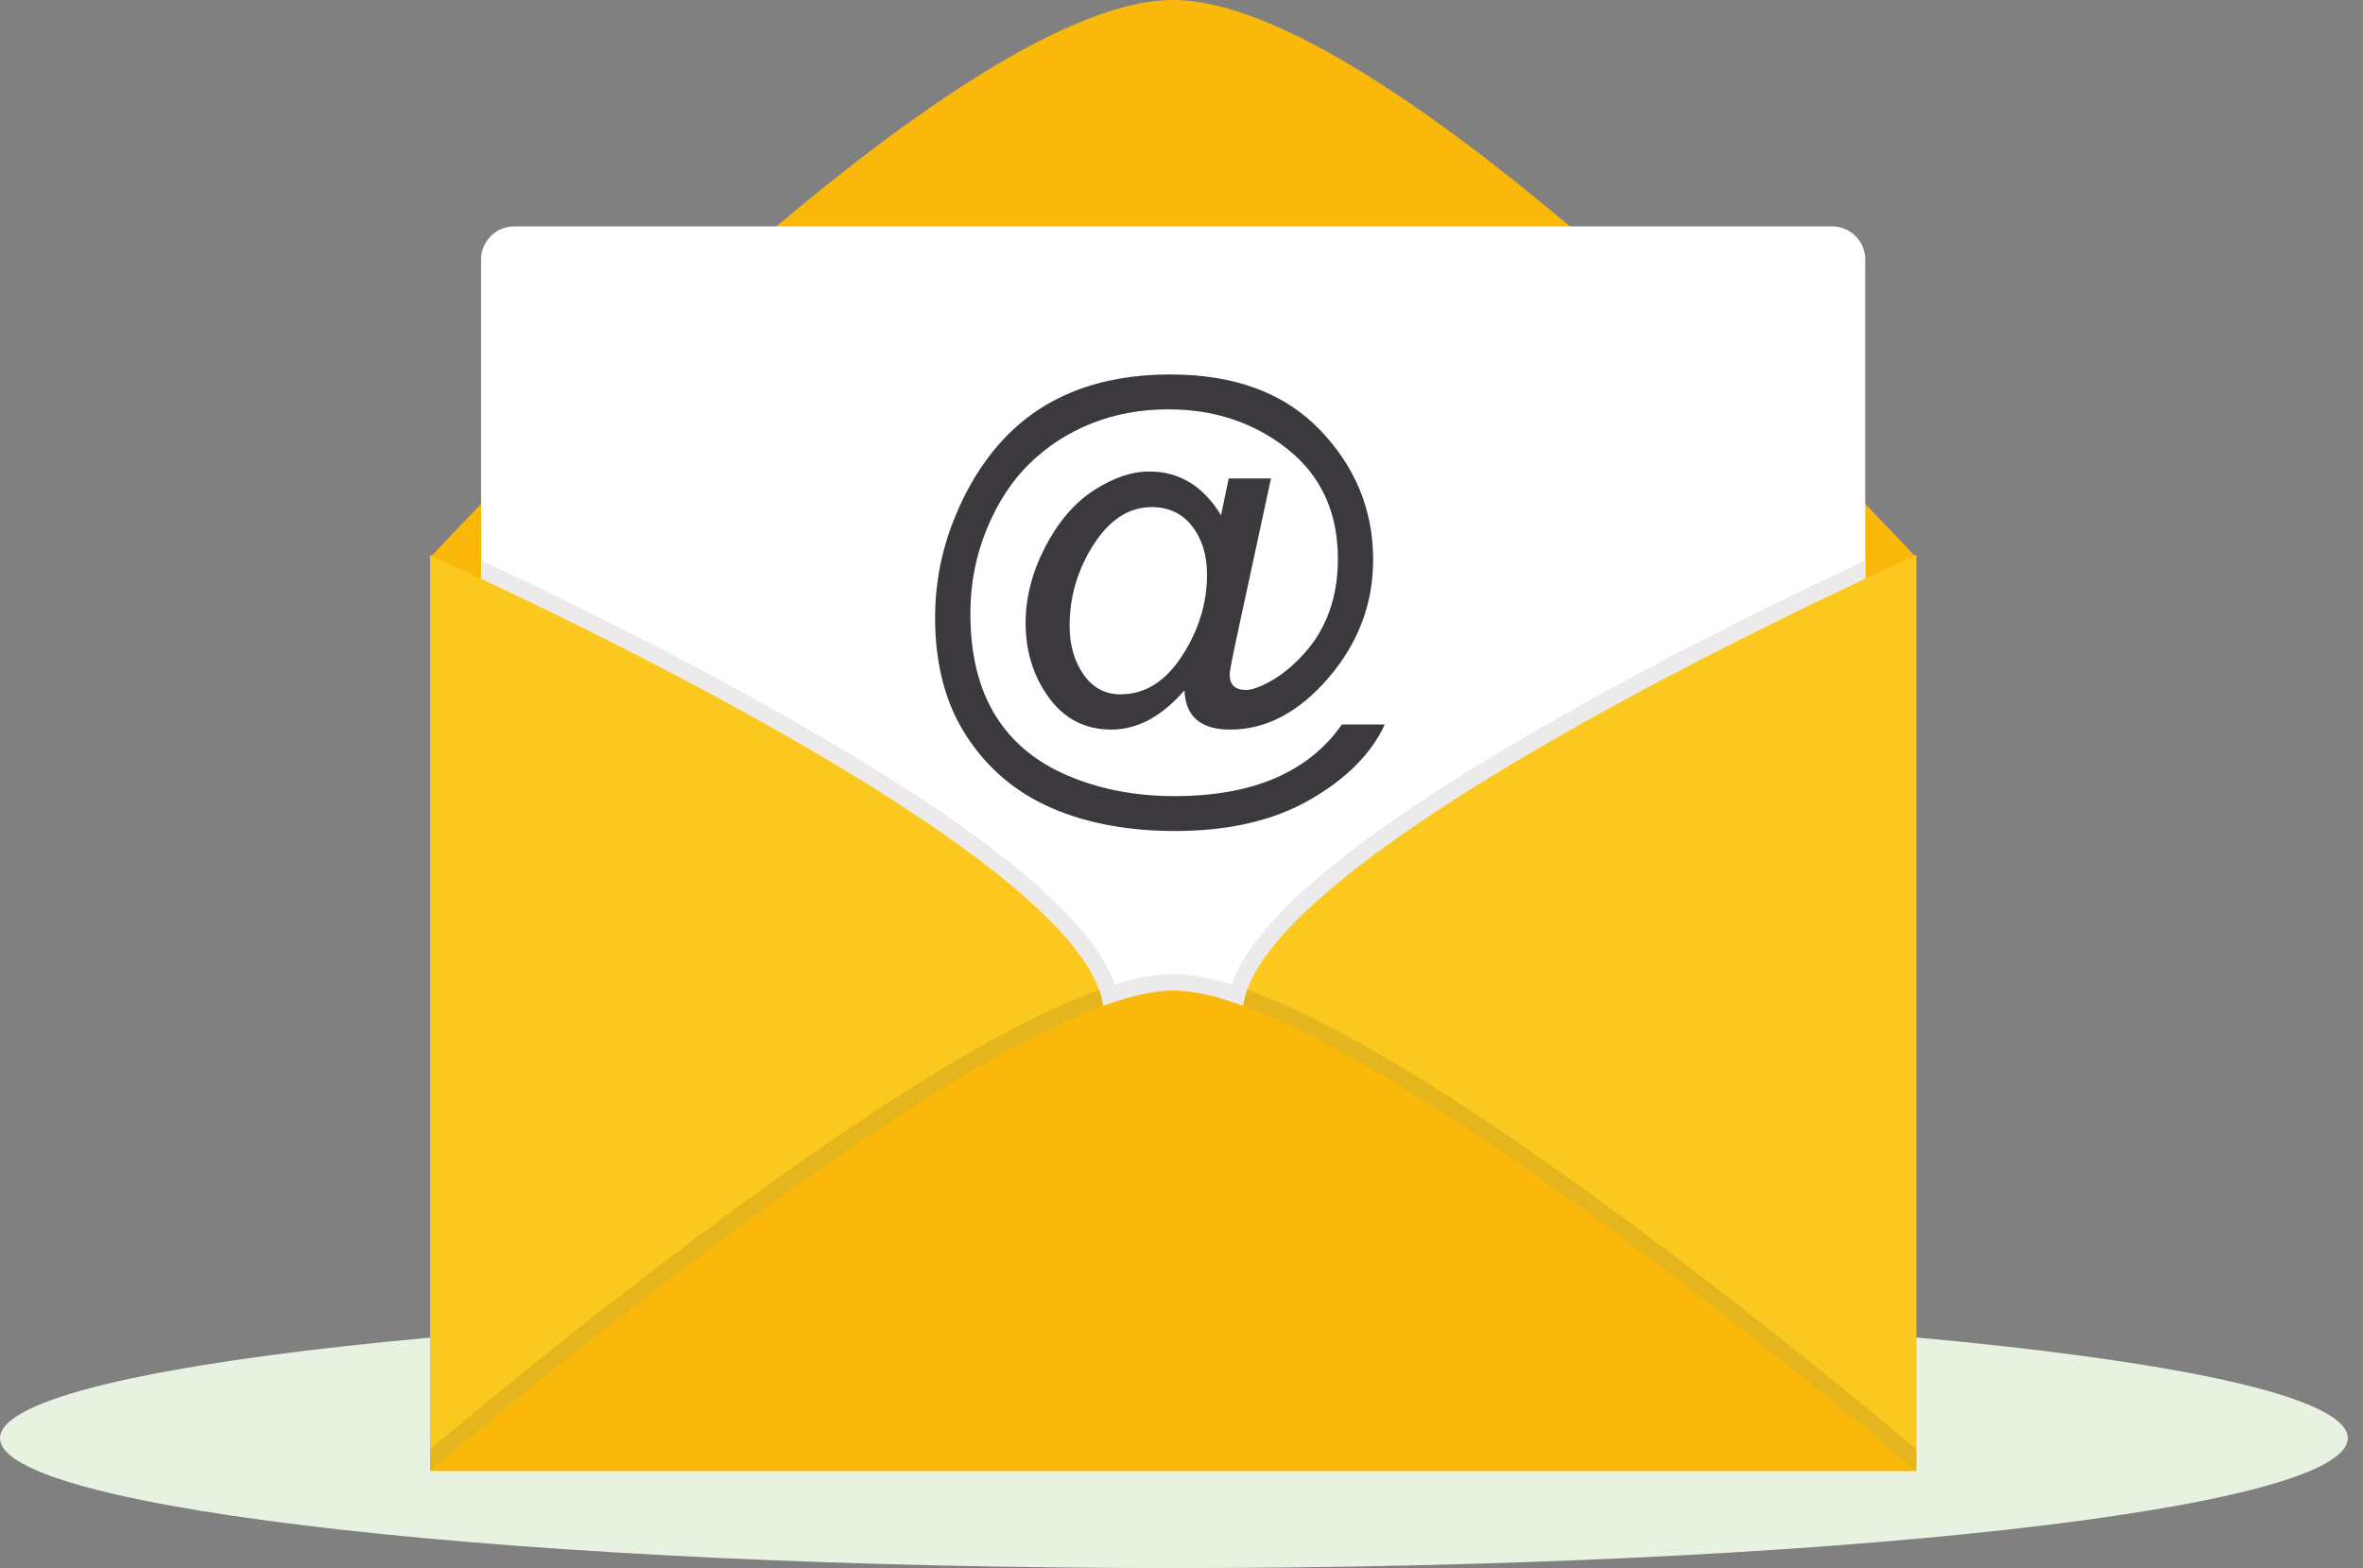 <svg width="110" height="73" viewBox="0 0 110 73" fill="none" xmlns="http://www.w3.org/2000/svg">
<rect x="0" y="0" width="110" height="73" fill="#808080" stroke="none"/>
<path d="M54.647 72.999C24.466 72.999 0 70.291 0 66.95C0 63.612 24.466 60.902 54.647 60.902C84.825 60.902 109.291 63.612 109.291 66.95C109.291 70.291 84.825 72.999 54.647 72.999Z" fill="#E7F3E0"/>
<path d="M20.023 68.477H89.202V25.852H20.023V68.477Z" fill="#FAB80A"/>
<path d="M89.202 25.954C89.202 25.954 65.259 0 54.613 0C43.967 0 20.023 25.954 20.023 25.954H89.202Z" fill="#FAB80A"/>
<path d="M86.829 50.195C86.829 51.042 86.136 51.735 85.289 51.735H23.936C23.089 51.735 22.395 51.042 22.395 50.195V12.079C22.395 11.232 23.089 10.539 23.936 10.539H85.289C86.136 10.539 86.829 11.232 86.829 12.079V50.195Z" fill="white"/>
<path d="M49.791 29.142C49.791 30.022 50.006 30.773 50.435 31.393C50.863 32.013 51.438 32.324 52.16 32.324C53.3 32.324 54.256 31.726 55.029 30.53C55.802 29.334 56.188 28.076 56.188 26.756C56.188 25.843 55.957 25.089 55.494 24.497C55.031 23.904 54.405 23.608 53.616 23.608C52.556 23.608 51.653 24.19 50.908 25.352C50.164 26.513 49.791 27.777 49.791 29.142ZM55.139 32.137C54.078 33.356 52.945 33.965 51.737 33.965C50.519 33.965 49.549 33.469 48.827 32.476C48.105 31.483 47.744 30.327 47.744 29.007C47.744 27.811 48.05 26.627 48.66 25.453C49.271 24.28 50.027 23.403 50.926 22.822C51.826 22.241 52.682 21.95 53.497 21.95C54.9 21.95 56.015 22.629 56.841 23.986L57.198 22.272H59.166L57.567 29.682C57.351 30.686 57.243 31.261 57.243 31.407C57.243 31.883 57.498 32.12 58.006 32.12C58.289 32.12 58.687 31.974 59.202 31.681C59.716 31.388 60.225 30.963 60.728 30.405C61.231 29.848 61.616 29.2 61.882 28.462C62.147 27.723 62.28 26.909 62.28 26.019C62.28 23.856 61.502 22.155 59.945 20.915C58.388 19.677 56.537 19.057 54.394 19.057C53.108 19.057 51.918 19.274 50.824 19.708C49.729 20.142 48.768 20.763 47.938 21.569C47.109 22.376 46.441 23.397 45.933 24.633C45.426 25.868 45.172 27.179 45.172 28.567C45.172 30.439 45.55 32.002 46.305 33.254C47.061 34.507 48.186 35.454 49.681 36.097C51.176 36.74 52.843 37.062 54.682 37.062C58.314 37.062 60.909 35.951 62.466 33.728H64.463C63.831 35.093 62.669 36.261 60.977 37.231C59.285 38.201 57.197 38.686 54.715 38.686C52.516 38.686 50.592 38.328 48.945 37.612C47.298 36.895 45.984 35.786 45.003 34.286C44.021 32.786 43.53 30.942 43.53 28.753C43.53 27.185 43.82 25.668 44.401 24.201C44.983 22.734 45.744 21.493 46.686 20.478C47.628 19.463 48.751 18.701 50.054 18.193C51.356 17.686 52.832 17.432 54.479 17.432C57.468 17.432 59.789 18.291 61.442 20.01C63.094 21.729 63.921 23.743 63.921 26.054C63.921 28.105 63.23 29.936 61.849 31.548C60.466 33.16 58.941 33.965 57.271 33.965C55.894 33.965 55.184 33.356 55.139 32.137Z" fill="#3B393D"/>
<path d="M60.609 51.737H48.616C50.321 50.078 51.366 48.512 51.366 47.164C51.366 46.997 51.35 46.826 51.318 46.652C51.318 46.652 51.318 46.651 51.318 46.65C51.318 46.649 51.317 46.648 51.317 46.647C51.316 46.645 51.316 46.643 51.316 46.64C50.171 40.434 29.499 30.266 22.395 26.941V26.092C24.691 27.162 28.643 29.057 32.895 31.327C33.254 31.518 33.614 31.713 33.976 31.909C34.554 32.222 35.136 32.542 35.717 32.867C38.019 34.153 40.071 35.372 41.881 36.53C42.704 37.056 43.48 37.569 44.202 38.07C46.631 39.751 48.491 41.288 49.799 42.691C50.295 43.224 50.714 43.737 51.052 44.231C51.431 44.788 51.711 45.32 51.891 45.829C52.938 45.504 53.834 45.346 54.612 45.346C55.391 45.346 56.286 45.504 57.334 45.829C57.513 45.32 57.793 44.788 58.173 44.231C58.51 43.737 58.929 43.224 59.426 42.691C60.734 41.288 62.594 39.751 65.023 38.07C65.745 37.569 66.52 37.056 67.344 36.53C69.155 35.372 71.206 34.153 73.508 32.867C74.089 32.542 74.67 32.222 75.248 31.909C75.611 31.712 75.971 31.518 76.33 31.327C80.582 29.057 84.534 27.162 86.829 26.092V26.94C79.541 30.353 57.955 40.974 57.86 47.122C57.86 47.123 57.86 47.123 57.86 47.123C57.86 47.128 57.859 47.133 57.859 47.139C57.859 47.139 57.859 47.139 57.859 47.14C57.859 47.145 57.859 47.149 57.859 47.155C57.859 47.155 57.859 47.155 57.859 47.156C57.859 47.158 57.859 47.161 57.859 47.163C57.859 48.512 58.903 50.077 60.609 51.737Z" fill="#ECEAEA"/>
<path d="M20.023 68.477C20.023 68.477 51.366 54.552 51.366 47.164C51.366 39.776 20.023 25.852 20.023 25.852V68.477Z" fill="#FBC81F"/>
<path d="M89.201 68.477C89.201 68.477 57.858 54.552 57.858 47.164C57.858 39.776 89.201 25.852 89.201 25.852V68.477Z" fill="#FBC81F"/>
<path d="M20.023 68.478V68.478C20.067 68.458 40.98 59.164 48.616 51.738H48.617C40.972 59.171 20.023 68.478 20.023 68.478Z" fill="#E4A911"/>
<path d="M48.616 51.738H48.615C50.321 50.079 51.365 48.513 51.365 47.165C51.365 46.998 51.349 46.828 51.318 46.654C51.349 46.827 51.365 46.998 51.365 47.165C51.365 48.513 50.321 50.079 48.616 51.738ZM51.317 46.651C51.317 46.651 51.317 46.65 51.317 46.648C51.317 46.65 51.317 46.651 51.317 46.651Z" fill="#D7D5D3"/>
<path d="M20.023 68.476V67.467C21.698 66.054 27.352 61.339 33.68 56.676C41.298 51.064 47.152 47.517 51.164 46.08C51.231 46.27 51.283 46.457 51.316 46.64C51.317 46.643 51.317 46.645 51.318 46.647C51.318 46.648 51.318 46.649 51.318 46.65C51.318 46.651 51.318 46.652 51.319 46.652C51.35 46.826 51.366 46.996 51.366 47.164C51.366 48.511 50.322 50.078 48.616 51.736C40.98 59.162 20.067 68.457 20.023 68.476Z" fill="#E4B51C"/>
<path d="M57.858 47.158C57.858 47.157 57.858 47.157 57.858 47.157C57.858 47.157 57.858 47.157 57.858 47.158ZM57.858 47.141C57.858 47.14 57.858 47.14 57.858 47.14C57.858 47.14 57.858 47.14 57.858 47.141ZM57.859 47.124C57.859 47.124 57.859 47.124 57.859 47.123V47.124Z" fill="#D7D5D3"/>
<path d="M89.201 68.475C89.201 68.475 68.254 59.168 60.608 51.735C58.902 50.076 57.858 48.51 57.858 47.162C57.858 47.16 57.858 47.157 57.858 47.154C57.858 47.154 57.858 47.154 57.858 47.153C57.858 47.148 57.858 47.143 57.858 47.138C57.858 47.138 57.858 47.137 57.858 47.137C57.858 47.132 57.859 47.127 57.859 47.121V47.121C57.864 46.786 57.933 46.438 58.06 46.078C62.073 47.516 67.927 51.062 75.544 56.674C81.873 61.337 87.527 66.053 89.201 67.466V68.475Z" fill="#E4B51C"/>
<path d="M89.202 68.476C89.202 68.476 63.095 46.115 54.613 46.115C46.131 46.115 20.023 68.476 20.023 68.476H89.202Z" fill="#FAB80A"/>
</svg>
